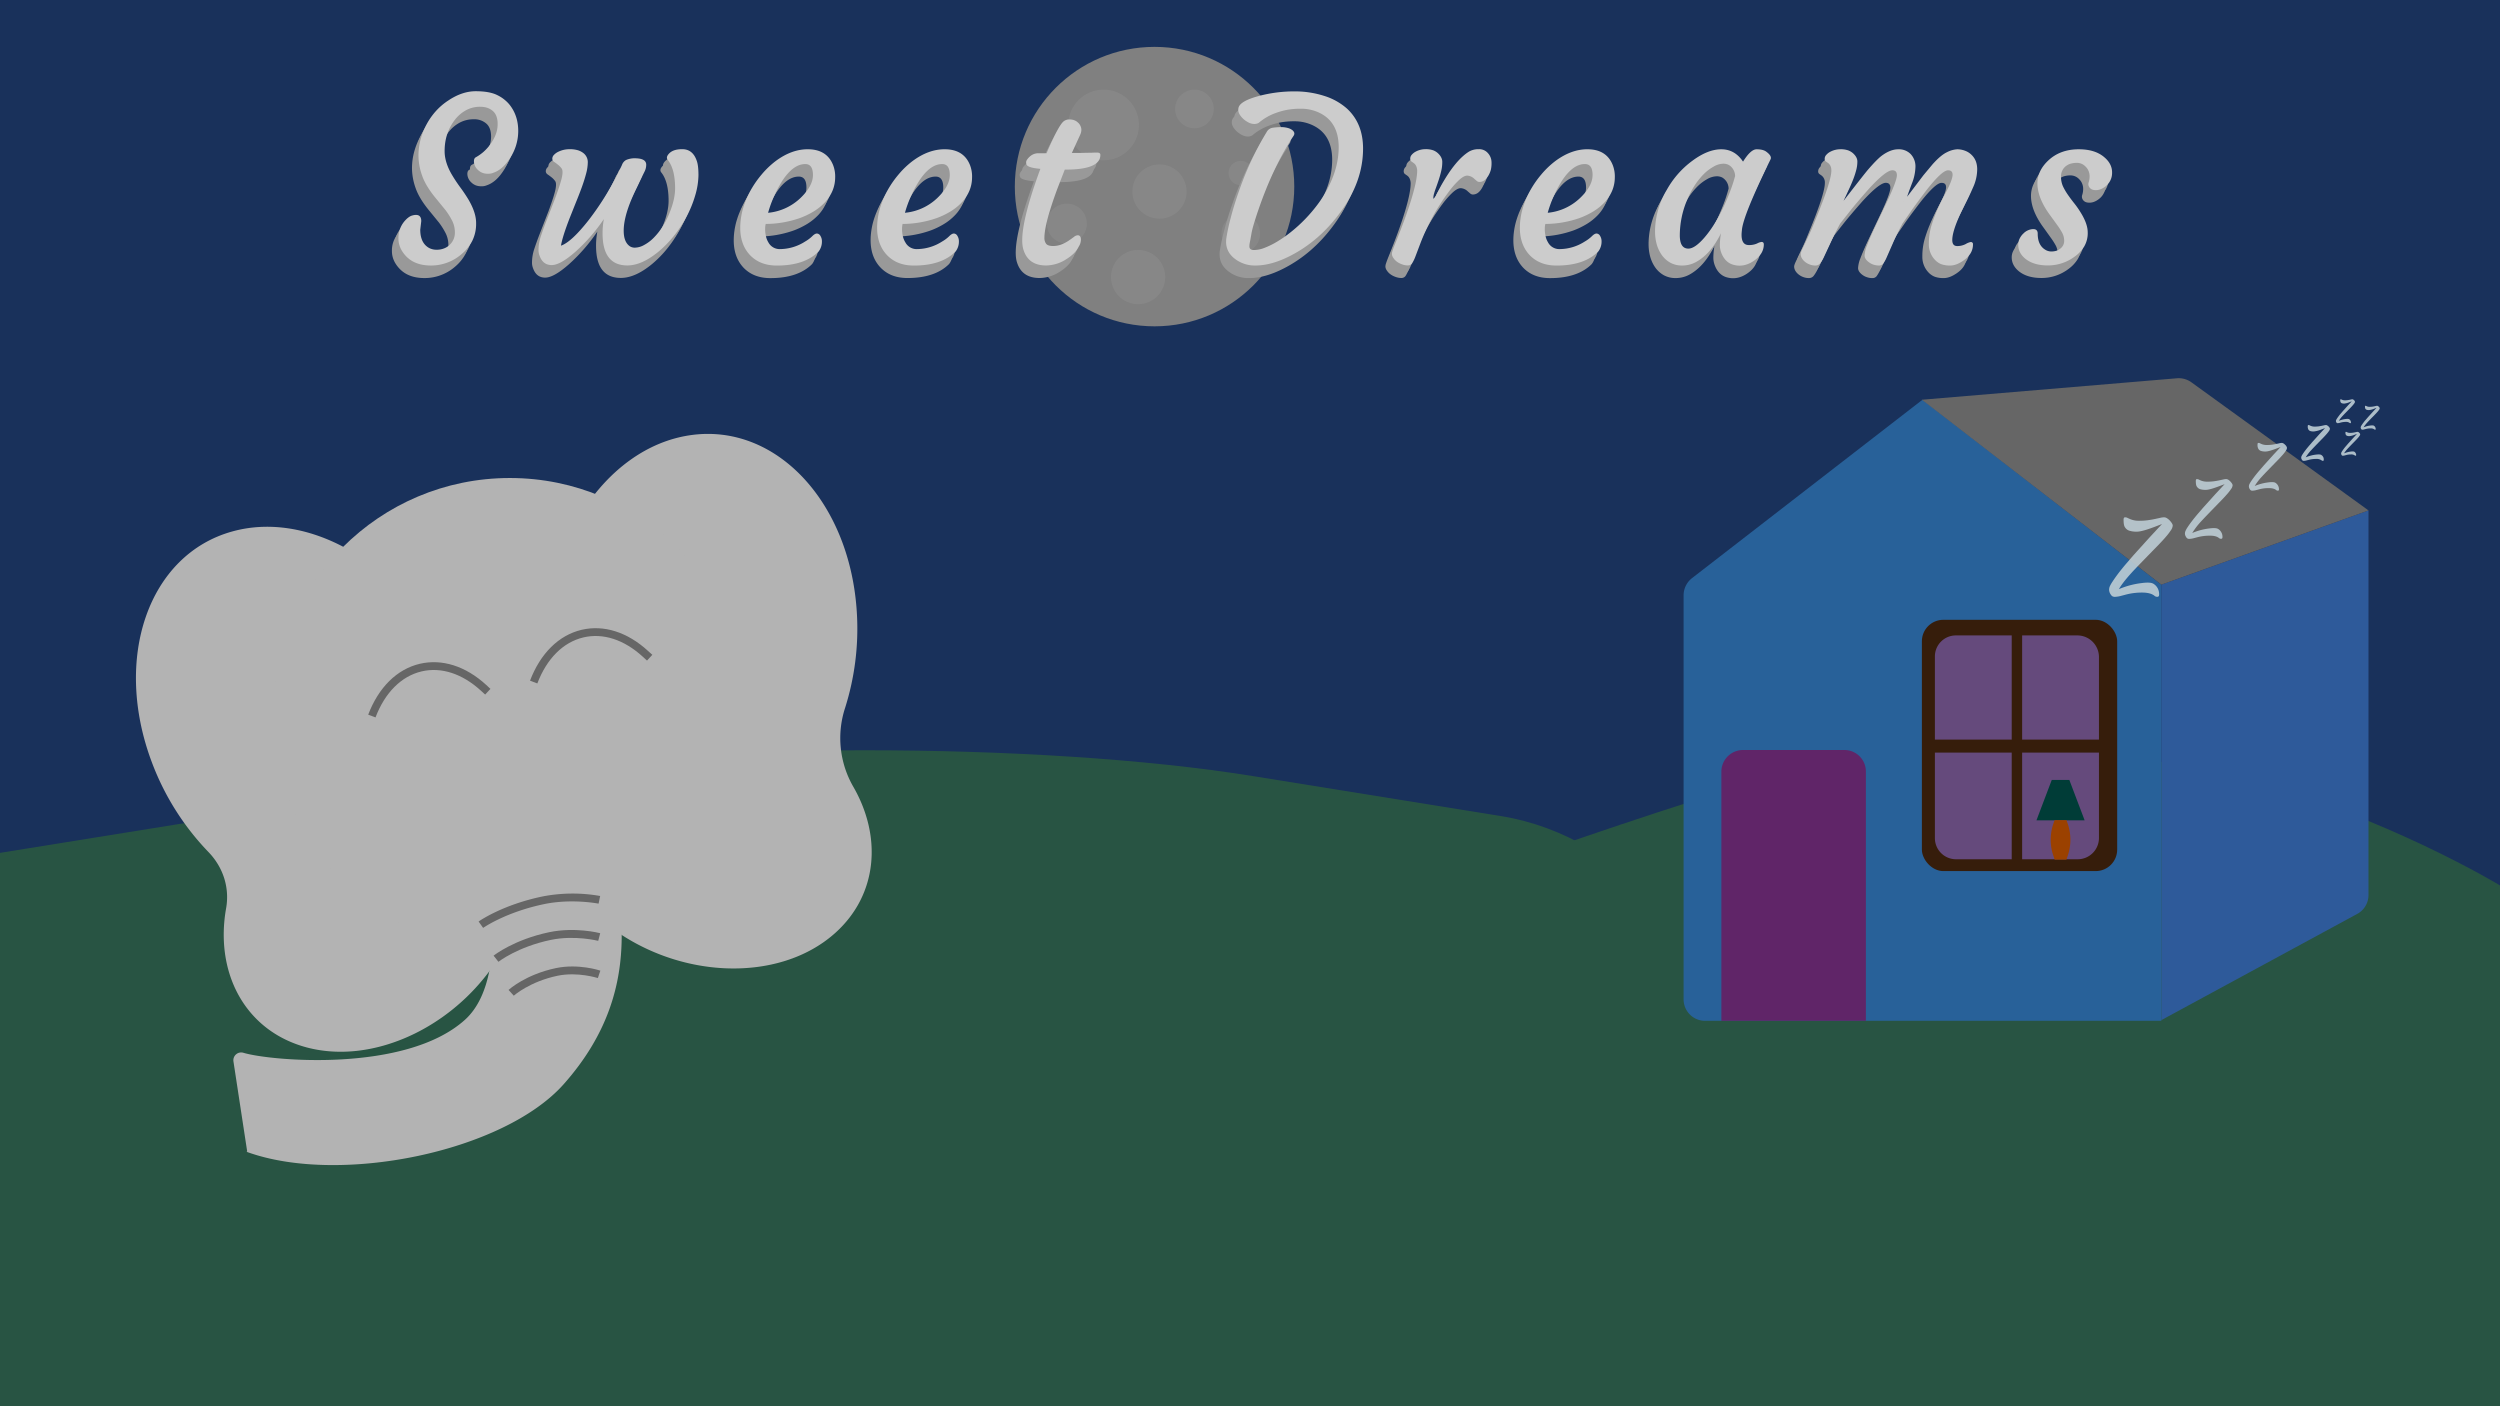 <svg id="Title" xmlns="http://www.w3.org/2000/svg" width="1920" height="1080" viewBox="0 0 1920 1080"><defs><style>.cls-1{fill:#19315b;}.cls-2{fill:#285443;}.cls-3{fill:gray;}.cls-4{fill:#878787;}.cls-5{fill:#999;}.cls-6{fill:#ccc;}.cls-7{fill:#b3b3b3;}.cls-8{fill:#666;}.cls-9{fill:#2e5a9a;}.cls-10{fill:#286199;}.cls-11{fill:#602568;}.cls-12{fill:#361d0b;}.cls-13{fill:#654a7c;}.cls-14{opacity:0.9;}.cls-15{fill:#bdccd4;}.cls-16{fill:#003c37;}.cls-17{fill:#9b4100;}</style></defs><title>background_title</title><g id="Background"><rect class="cls-1" width="1920" height="1080"/><path class="cls-2" d="M1152.83,626.77,962,596c-163.87-26.4-432-26.4-595.9,0L0,655v425H1328V832.43C1328,734.85,1249.17,642.3,1152.83,626.77Z"/><path class="cls-2" d="M1112,680s239-89,342-106c39.7-6.55,193,3.14,267,23,111.67,30,199,83,199,83v400H1112Z"/></g><g id="Title-2" data-name="Title"><circle class="cls-3" cx="886.69" cy="143.31" r="107.31"/><circle class="cls-4" cx="890.49" cy="147.11" r="20.83"/><circle class="cls-4" cx="917.33" cy="83.67" r="14.84"/><circle class="cls-4" cx="847.57" cy="95.98" r="27.15"/><circle class="cls-4" cx="819.35" cy="171.74" r="15.35"/><circle class="cls-4" cx="952.9" cy="132.92" r="9.37"/><circle class="cls-4" cx="874.07" cy="212.78" r="20.83"/><circle class="cls-4" cx="952.9" cy="179.43" r="14.84"/><path class="cls-5" d="M318.53,179.45l-.77,6.58q0,10.35,6.92,14.1a11.87,11.87,0,0,0,5.72,1.28,14.8,14.8,0,0,0,6-1.15,13.08,13.08,0,0,0,7.95-11.92,20.1,20.1,0,0,0-2.05-9.14,54.24,54.24,0,0,0-5.13-8.21l-6.83-8.37q-8.29-9.92-11.11-18.07a46.24,46.24,0,0,1-2.82-15,48.56,48.56,0,0,1,1.67-12.94A54.34,54.34,0,0,1,322.71,105a52.25,52.25,0,0,1,7.18-10.12,47.48,47.48,0,0,1,9.31-8q10.68-7.17,21.2-7.18t16.4,2.91A27.84,27.84,0,0,1,386.29,90Q393,98.36,393,110.24A37.8,37.8,0,0,1,386.71,131q-5.71,8.9-12.81,11.28a9.51,9.51,0,0,1-4.23.77,11.19,11.19,0,0,1-4.53-.81,10.42,10.42,0,0,1-3.21-2.18,9.07,9.07,0,0,1-3-6.49c0-1.6.49-2.65,1.46-3.16a33.57,33.57,0,0,0,11.27-10.17q5.22-7.26,5.47-14.49t-3.46-10.68a13.94,13.94,0,0,0-9.87-3.46,22.37,22.37,0,0,0-11.11,2.78,27.65,27.65,0,0,0-8.54,7.48q-7.7,10.08-7.69,23.84,0,9.14,6.32,19.31,2.65,4.35,5.77,8.59c2.08,2.81,4,5.71,5.85,8.67q6.24,10.33,6.24,18.54a29.54,29.54,0,0,1-2.95,13.84,32.9,32.9,0,0,1-7.82,9.83A35.61,35.61,0,0,1,326,213.55q-12.65,0-19.48-7.52Q301,200,301,192.87a19.75,19.75,0,0,1,4.36-13q3.33-4,6.4-4.78Q318.52,173.3,318.53,179.45Z"/><path class="cls-5" d="M437,202.91q-11.67,10.29-18.29,10.3t-9.19-6.84a12.35,12.35,0,0,1-.94-4.44,33.53,33.53,0,0,1,1.76-10.77q1.74-5.21,3.46-9.74l7.52-19.4q4.35-11.88,5.29-16.58c.63-3.13.54-5.25-.25-6.36a14.5,14.5,0,0,0-2.78-2.91c-1.05-.82-2.05-1.56-3-2.22a2.92,2.92,0,0,1-1.41-2.48,4.22,4.22,0,0,1,1.24-2.86,10.88,10.88,0,0,1,3.29-2.39,19.45,19.45,0,0,1,8.5-2,21.28,21.28,0,0,1,6.92.9,13.29,13.29,0,0,1,4.15,2.27,8.79,8.79,0,0,1,3.16,6.79,34.7,34.7,0,0,1-1.33,8.93q-1.32,5-3.33,10.51t-4.49,11.53l-4.7,11.8q-5.55,14.27-6.75,21.36,8-2.73,21.28-19.66a220.78,220.78,0,0,0,25.55-42.29,6.92,6.92,0,0,1,3.16-3.85,16.79,16.79,0,0,1,7.78-1.28q7.42.26,7.69,4.61a11.76,11.76,0,0,1-1.41,5.86c-1.06,2.13-1.92,3.92-2.61,5.34L484,153.9q-10,20.26-10,32.9,0,8.8,4.79,12a7,7,0,0,0,4.18,1,14.91,14.91,0,0,0,6.67-2,30.58,30.58,0,0,0,7.35-5.51,50.88,50.88,0,0,0,6.53-8.16,62.09,62.09,0,0,0,5.26-10q4.69-11.19,4.7-19.82,0-14.79-5.55-21.79-1.89-2.22,1.11-5.21,3.15-3.17,9.91-3.17,8.28,0,11.28,9.32c.79,2.33,1.19,5.84,1.19,10.51a56.74,56.74,0,0,1-2.47,15.59,84.65,84.65,0,0,1-6.71,16.49,94.27,94.27,0,0,1-9.74,14.74,83.9,83.9,0,0,1-11.58,11.88q-13,10.77-24.1,10.77-19.05,0-19.05-24.61a59,59,0,0,1,1-11A135,135,0,0,1,437,202.91Z"/><path class="cls-5" d="M563.54,182.79A55.6,55.6,0,0,1,566,168.56a68.47,68.47,0,0,1,5.72-13.16,77,77,0,0,1,8.42-12.05,66.2,66.2,0,0,1,10.47-9.95q12.21-9.15,24.69-9.15,14.61,0,19.48,12.05a24.28,24.28,0,0,1,1.63,9.7,26.83,26.83,0,0,1-2.14,10.34,30.11,30.11,0,0,1-5.68,8.63,41.48,41.48,0,0,1-8.63,7,60,60,0,0,1-10.9,5.22,80.54,80.54,0,0,1-26,4.44,15.56,15.56,0,0,0-.43,3.59,22.74,22.74,0,0,0,.51,5.34,15.52,15.52,0,0,0,2,5.25,9.78,9.78,0,0,0,8.89,5.13,36.23,36.23,0,0,0,19.31-5.81,27.2,27.2,0,0,0,5.43-4.06c1.39-1.39,2.6-2.09,3.63-2.09a3.25,3.25,0,0,1,2.69,1.84,7.59,7.59,0,0,1,1.15,4.14,12.5,12.5,0,0,1-2.56,7.86q-10.77,10.77-32,10.77-12.57,0-20.17-7.52Q563,197.48,563.54,182.79Zm49.9-47.17q-9,0-17.26,12.3A92.93,92.93,0,0,0,584.9,173a41.49,41.49,0,0,0,24.78-11.27q9.66-9.24,9.66-17.69T613.44,135.62Z"/><path class="cls-5" d="M668.66,182.79a55.59,55.59,0,0,1,2.47-14.23,69.14,69.14,0,0,1,5.73-13.16,77,77,0,0,1,8.42-12.05,65.72,65.72,0,0,1,10.46-9.95q12.22-9.15,24.7-9.15,14.61,0,19.48,12.05a24.11,24.11,0,0,1,1.62,9.7,26.82,26.82,0,0,1-2.13,10.34,29.94,29.94,0,0,1-5.69,8.63,41.22,41.22,0,0,1-8.63,7,59.53,59.53,0,0,1-10.89,5.22,80.56,80.56,0,0,1-26,4.44,16.26,16.26,0,0,0-.42,3.59,22.74,22.74,0,0,0,.51,5.34,15.52,15.52,0,0,0,2.05,5.25,9.78,9.78,0,0,0,8.89,5.13,36.25,36.25,0,0,0,19.31-5.81A26.82,26.82,0,0,0,724,191c1.4-1.39,2.61-2.09,3.64-2.09a3.25,3.25,0,0,1,2.69,1.84,7.59,7.59,0,0,1,1.15,4.14,12.5,12.5,0,0,1-2.56,7.86q-10.77,10.77-32,10.77-12.55,0-20.16-7.52Q668.14,197.48,668.66,182.79Zm49.9-47.17q-9,0-17.26,12.3A92.93,92.93,0,0,0,690,173a41.49,41.49,0,0,0,24.78-11.27q9.65-9.24,9.65-17.69T718.56,135.62Z"/><path class="cls-5" d="M822.65,190.31c1.65,0,2.48,1.11,2.48,3.33a10,10,0,0,1-1.71,5.47q-2.31,4.95-9.23,9.4a29.06,29.06,0,0,1-15.81,5q-13.75,0-17.43-12.31-4.35-14.61,13.07-62-9.82-.85-10.68-3.42a5.21,5.21,0,0,1-.25-1.66,3.93,3.93,0,0,1,.81-2.1,12.27,12.27,0,0,1,2.09-2.3,9.52,9.52,0,0,1,6.07-2.48h6.75Q808,105.72,812,102.72a7,7,0,0,1,4.19-1.37,10.64,10.64,0,0,1,3.84.6,8.55,8.55,0,0,1,2.74,1.71,7.72,7.72,0,0,1,2.73,5.73,9.49,9.49,0,0,1-1,3.93l-6.32,13.75h2c3.53,0,6.38,0,8.55-.08l4.87-.09c1.08-.05,2.43-.08,4.06-.08s2.43.6,2.43,1.79q0,11.28-26.66,11.28h-.68l-5.81,15q-9.82,26.65-9.83,37.34a7.15,7.15,0,0,0,1.37,4.66q1.37,1.66,5.12,1.66a17.51,17.51,0,0,0,6.84-1.28,29.44,29.44,0,0,0,5.38-2.86c1.54-1,2.87-2,4-2.86A5,5,0,0,1,822.65,190.31Z"/><path class="cls-5" d="M936.84,192.53a145.52,145.52,0,0,1,3.29-15.34q2.52-9.78,6.45-20.89a234.22,234.22,0,0,1,21.28-45.38,6.29,6.29,0,0,1,4.36-3.16,49.85,49.85,0,0,1,6.62-.51,18.75,18.75,0,0,1,5.13.64,9.9,9.9,0,0,1,3.54,1.67q2.57,2.13.86,4.52-15.47,23.34-27,56.91-4.36,12.82-5.22,17.82t-1.24,6.84a16.29,16.29,0,0,0-.38,3.2q0,2.82,3.59,2.82a22.94,22.94,0,0,0,8-1.67,60.74,60.74,0,0,0,9.57-4.7,95,95,0,0,0,10.64-7.39,112.9,112.9,0,0,0,10.81-9.78,115.82,115.82,0,0,0,10-11.75,89.51,89.51,0,0,0,8.2-13.33q7.77-15.37,7.77-30.33,0-20.52-16.66-27.26a32.41,32.41,0,0,0-12.09-2.31,59.46,59.46,0,0,0-10.64.81,53.13,53.13,0,0,0-8.37,2.27A41.67,41.67,0,0,0,961.71,104a6.81,6.81,0,0,1-3.51.86,9.77,9.77,0,0,1-4.4-1.2,18,18,0,0,1-4.23-3q-4.27-4.19-3.41-8,.93-5.48,16.4-9.49a104.94,104.94,0,0,1,26.15-3.33,73.47,73.47,0,0,1,23.71,3.59,47.33,47.33,0,0,1,17.13,9.65q12.32,11.46,12.31,30.68,0,25.47-17.6,49.13-16.15,22-38.46,33.33-14.43,7.35-26.57,7.35A25,25,0,0,1,942.91,208Q935.56,202.1,936.84,192.53Z"/><path class="cls-5" d="M1067.85,210.64a11.14,11.14,0,0,1-2.73-2.86,6.13,6.13,0,0,1-1.12-2.73,7.42,7.42,0,0,1,.48-2.82c.36-1.11.86-2.47,1.49-4.06q17.43-42.9,17.43-57.6-.26-4.09-2.82-5.81l-1.71-1.19a2.63,2.63,0,0,1-.81-2.1,4.28,4.28,0,0,1,1.07-2.86,10.13,10.13,0,0,1,2.91-2.39,15.79,15.79,0,0,1,7.56-2,17.09,17.09,0,0,1,6.06.86,11.27,11.27,0,0,1,3.72,2.31q3.24,3.08,3.29,6.49a28.91,28.91,0,0,1-.77,6.92q-.81,3.51-1.92,6.88t-2.22,6.41a45.7,45.7,0,0,0-1.46,4.48,12.34,12.34,0,0,0-.51,3.76,7.26,7.26,0,0,0,2.48-3.5l3.33-6.32q11.12-20,21.71-26.49a14.37,14.37,0,0,1,7.39-1.8,8.8,8.8,0,0,1,7,3,10.56,10.56,0,0,1,2.78,6.7,22,22,0,0,1-.51,6.11,17.46,17.46,0,0,1-1.93,4.58q-2.82,4.78-6.83,4.78a3.17,3.17,0,0,1-2.05-.77l-1.88-1.62a8.42,8.42,0,0,0-5.43-2.48c-1.74,0-3.84,1.14-6.32,3.42a63.84,63.84,0,0,0-7.74,8.8,163.87,163.87,0,0,0-22,40l-3.76,9.91a27.64,27.64,0,0,1-2.56,5.26,3.77,3.77,0,0,1-3.29,1.58,12.4,12.4,0,0,1-4.36-.81A15.26,15.26,0,0,1,1067.85,210.64Z"/><path class="cls-5" d="M1162.29,182.79a55.17,55.17,0,0,1,2.48-14.23,68.47,68.47,0,0,1,5.72-13.16,77,77,0,0,1,8.42-12.05,66.2,66.2,0,0,1,10.47-9.95q12.21-9.15,24.69-9.15,14.61,0,19.48,12.05a24.28,24.28,0,0,1,1.63,9.7,26.83,26.83,0,0,1-2.14,10.34,30.11,30.11,0,0,1-5.68,8.63,41.74,41.74,0,0,1-8.63,7,60,60,0,0,1-10.9,5.22,80.54,80.54,0,0,1-26,4.44,15.56,15.56,0,0,0-.43,3.59,22.74,22.74,0,0,0,.51,5.34,15.52,15.52,0,0,0,2,5.25,9.78,9.78,0,0,0,8.89,5.13,36.23,36.23,0,0,0,19.31-5.81,27.2,27.2,0,0,0,5.43-4.06c1.39-1.39,2.6-2.09,3.63-2.09a3.25,3.25,0,0,1,2.69,1.84,7.59,7.59,0,0,1,1.15,4.14,12.5,12.5,0,0,1-2.56,7.86q-10.77,10.77-32,10.77-12.57,0-20.17-7.52Q1161.77,197.48,1162.29,182.79Zm49.9-47.17q-9,0-17.26,12.3A92.93,92.93,0,0,0,1183.65,173a41.49,41.49,0,0,0,24.78-11.27q9.66-9.24,9.66-17.69T1212.19,135.62Z"/><path class="cls-5" d="M1332.52,190q0,7.88,5.55,7.87a14.84,14.84,0,0,0,6.37-1.2,10.42,10.42,0,0,1,3.37-1.2c1.2,0,1.8.63,1.8,1.88q0,7.35-7.69,12.65-8.13,5.55-16.58,2.73-5.55-2-8.2-8.46a17,17,0,0,1-1.29-6.06,55.39,55.39,0,0,1,.86-9.4Q1308.76,205,1297,211.16a21.8,21.8,0,0,1-10,2.39,18.5,18.5,0,0,1-9.18-2.18,20,20,0,0,1-6.62-6q-5.57-8-5.05-20.16a63.22,63.22,0,0,1,9-29.82,69.67,69.67,0,0,1,19.65-22.31q11.88-8.79,22.21-8.8t16.67,9.49q5.89-9.48,10.42-9.49,4.88,0,7.35,1.8,4.69,3.42,3.33,6-21.45,43.92-22,54.69A27.94,27.94,0,0,0,1332.52,190Zm-47.43.35q0,10.24,6.58,10.25,5,0,12.39-8.55,10.77-12.56,19.06-33.83a124.68,124.68,0,0,0,4.44-13.33,10,10,0,0,0-4.87-8.55,9,9,0,0,0-4.57-.94,15.26,15.26,0,0,0-7.09,2.22,34.48,34.48,0,0,0-7.86,6.07,52.57,52.57,0,0,0-7.1,9.1,72.49,72.49,0,0,0-5.76,11.41A70.5,70.5,0,0,0,1285.09,190.31Z"/><path class="cls-5" d="M1448.32,140.4q-5,0-18.12,14.36-9.83,11.19-14.27,16.83l-7.69,9.74q-5,9.4-7.77,15.64l-4.62,9.91a23.79,23.79,0,0,1-3.12,5.17,4.54,4.54,0,0,1-3.59,1.5,11.91,11.91,0,0,1-4.35-.81,12.82,12.82,0,0,1-3.64-2.1q-3.24-2.73-3.24-6c0-.85.62-2.53,1.88-5l3.24-6.92q1.54-3.07,3.59-7.86l4.79-11.71q10.08-25.2,10.08-32.56a6.73,6.73,0,0,0-2.56-5.81l-1.71-1.19a2.39,2.39,0,0,1-.86-2.1,4.4,4.4,0,0,1,1.16-2.86,10.46,10.46,0,0,1,3-2.39,16.84,16.84,0,0,1,7.73-2,17.48,17.48,0,0,1,6.11.86,12.34,12.34,0,0,1,3.85,2.31c2.16,2,3.25,4.07,3.25,6.23a25.89,25.89,0,0,1-.86,6.54,65.64,65.64,0,0,1-2.13,6.66c-.86,2.26-1.77,4.43-2.74,6.54q-3.42,7.35-4.23,9c-.54,1.11-.7,1.52-.47,1.24q15.64-20.27,18.8-23.93,6.59-7.6,10.25-10.43,6.75-5,12.78-5a12.69,12.69,0,0,1,9.61,3.76,13.78,13.78,0,0,1,3.59,9.92,36.81,36.81,0,0,1-2.73,12.64q-2.74,7.26-3.68,10.17l12.56-16.58,7-8.37q6.32-7.09,11.11-9.31a19.6,19.6,0,0,1,7.82-2.23,16.87,16.87,0,0,1,6,1.11,14.07,14.07,0,0,1,5,3.17q4.35,4.18,4.35,11.1a33.89,33.89,0,0,1-3.07,13.68q-3.07,7-5.39,11.49c-1.53,3-3,6-4.44,9q-6.24,13.59-6.24,20.17c0,3.08,1.26,4.61,3.76,4.61a14,14,0,0,0,6.54-1.53,11.84,11.84,0,0,1,3.8-1.54,1.59,1.59,0,0,1,1.8,1.79q0,7.6-7.78,12.73-5.21,3.51-9.53,3.51a19.47,19.47,0,0,1-7-1,13.22,13.22,0,0,1-4.79-3.24,17.14,17.14,0,0,1-4.78-12.39,47.38,47.38,0,0,1,1.88-13.68,106.84,106.84,0,0,1,4.44-12.09q2.57-5.85,5.17-10.76c1.74-3.28,3.06-5.89,4-7.82q2.73-6,2.73-8.8,0-3.35-3.5-3.34-4.62,0-16.58,15.3-9.06,11.88-12.56,17.09l-5.9,8.54q-5,9.4-7.6,15.64l-4.36,9.91a24.76,24.76,0,0,1-2.82,5.17,4,4,0,0,1-3.33,1.5,12.68,12.68,0,0,1-4.15-.69,11.89,11.89,0,0,1-3.46-1.79q-3.33-2.48-3.33-5.26a23,23,0,0,1,1.84-7.6q1.83-4.83,4.57-10.81l12-25.29q6.4-14.1,6.41-17.9T1448.32,140.4Zm8.46,24.1s.08,0,.08-.09l.09-.17C1456.83,164.36,1456.78,164.44,1456.78,164.5Z"/><path class="cls-5" d="M1545,197.65a10.67,10.67,0,0,1,1.16-4.91,12.88,12.88,0,0,1,2.86-3.8,11,11,0,0,1,7.52-3.33c2.28,0,3.42,1.16,3.42,3.5q0,8.88,5.89,12.39a8.59,8.59,0,0,0,4.45,1.28,13.2,13.2,0,0,0,3.93-.51,9,9,0,0,0,3-1.62,7.39,7.39,0,0,0,3.07-5.9,13.11,13.11,0,0,0-1.53-6.28,52.89,52.89,0,0,0-3.85-6l-4.87-6.83q-10.26-13.68-10.25-25.21,0-9.57,8.12-17.35,9.22-8.79,23.66-8.8,12.64,0,19.74,6.24,5.82,5,5.81,11.54a13,13,0,0,1-5.12,10.76q-4.62,3.6-9.23,2.65a4.8,4.8,0,0,1-3.16-2.09,4.17,4.17,0,0,1-.43-3.8,14.72,14.72,0,0,0,.68-4.45,10.57,10.57,0,0,0-.85-4.27,9.94,9.94,0,0,0-2.31-3.33,9.09,9.09,0,0,0-6.28-2.82,17.33,17.33,0,0,0-5.43.72,11.66,11.66,0,0,0-3.75,2.1,9.86,9.86,0,0,0-3.34,7.56,17.83,17.83,0,0,0,1.54,7.73,45.65,45.65,0,0,0,3.8,6.5c1.51,2.16,3.15,4.36,4.92,6.58a69.86,69.86,0,0,1,4.87,7q5.37,8.64,5.38,15.17a20.38,20.38,0,0,1-2.73,10.94,26.84,26.84,0,0,1-7.1,7.56,34.07,34.07,0,0,1-20.85,6.92q-11,0-17.43-5.3Q1545,203.72,1545,197.65Z"/><path class="cls-5" d="M320.53,175.6l-.77,6.58q0,10.35,6.92,14.1a11.87,11.87,0,0,0,5.72,1.28,14.8,14.8,0,0,0,6-1.15,13.08,13.08,0,0,0,7.95-11.92,20.1,20.1,0,0,0-2.05-9.14,54.24,54.24,0,0,0-5.13-8.21l-6.83-8.37q-8.29-9.92-11.11-18.07a46.24,46.24,0,0,1-2.82-15,48.68,48.68,0,0,1,1.67-13,54.46,54.46,0,0,1,4.65-11.62A52,52,0,0,1,331.89,91a47.48,47.48,0,0,1,9.31-8q10.68-7.17,21.2-7.18t16.4,2.91a27.84,27.84,0,0,1,9.49,7.35Q395,94.51,395,106.39a37.8,37.8,0,0,1-6.24,20.76Q383,136,375.9,138.43a9.51,9.51,0,0,1-4.23.77,11.19,11.19,0,0,1-4.53-.81,10.42,10.42,0,0,1-3.21-2.18,9.07,9.07,0,0,1-3-6.49c0-1.6.49-2.65,1.46-3.16a33.57,33.57,0,0,0,11.27-10.17q5.22-7.26,5.47-14.49t-3.46-10.68a13.94,13.94,0,0,0-9.87-3.46,22.37,22.37,0,0,0-11.11,2.78A27.65,27.65,0,0,0,346.16,98q-7.7,10.08-7.69,23.84,0,9.14,6.32,19.31,2.65,4.35,5.77,8.58t5.85,8.68q6.24,10.33,6.24,18.54a29.54,29.54,0,0,1-2.95,13.84,32.9,32.9,0,0,1-7.82,9.83A35.61,35.61,0,0,1,328,209.7q-12.65,0-19.48-7.52Q303,196.11,303,189a19.75,19.75,0,0,1,4.36-13q3.33-4,6.4-4.78Q320.52,169.45,320.53,175.6Z"/><path class="cls-5" d="M439,199.06q-11.67,10.29-18.29,10.3t-9.19-6.84a12.35,12.35,0,0,1-.94-4.44,33.53,33.53,0,0,1,1.76-10.77q1.74-5.2,3.46-9.74l7.52-19.4q4.35-11.88,5.29-16.58c.63-3.13.54-5.25-.25-6.36a14.5,14.5,0,0,0-2.78-2.91c-1.05-.82-2.05-1.56-3-2.22a2.92,2.92,0,0,1-1.41-2.48,4.22,4.22,0,0,1,1.24-2.86,10.88,10.88,0,0,1,3.29-2.39,19.45,19.45,0,0,1,8.5-2,21.28,21.28,0,0,1,6.92.9,13.48,13.48,0,0,1,4.15,2.26,8.82,8.82,0,0,1,3.16,6.8,34.7,34.7,0,0,1-1.33,8.93q-1.32,5-3.33,10.51t-4.49,11.53l-4.7,11.8q-5.55,14.26-6.75,21.36,8-2.73,21.28-19.66a220.78,220.78,0,0,0,25.55-42.29,6.92,6.92,0,0,1,3.16-3.85,16.79,16.79,0,0,1,7.78-1.28q7.42.25,7.69,4.61a11.76,11.76,0,0,1-1.41,5.86c-1.06,2.13-1.92,3.91-2.61,5.34L486,150.05Q476,170.3,476,183q0,8.81,4.79,12.05a7,7,0,0,0,4.18,1,14.91,14.91,0,0,0,6.67-2,30.58,30.58,0,0,0,7.35-5.51,50.88,50.88,0,0,0,6.53-8.16,62.09,62.09,0,0,0,5.26-10q4.69-11.19,4.7-19.82,0-14.79-5.55-21.79-1.89-2.22,1.11-5.22,3.15-3.15,9.91-3.16,8.28,0,11.28,9.32c.79,2.33,1.19,5.84,1.19,10.51a56.74,56.74,0,0,1-2.47,15.59,84.9,84.9,0,0,1-6.71,16.49,94.27,94.27,0,0,1-9.74,14.74,83.9,83.9,0,0,1-11.58,11.88q-13,10.77-24.1,10.77-19.05,0-19.05-24.61a59.17,59.17,0,0,1,1-11A135.11,135.11,0,0,1,439,199.06Z"/><path class="cls-5" d="M565.54,178.94A55.6,55.6,0,0,1,568,164.71a68.47,68.47,0,0,1,5.72-13.16,77,77,0,0,1,8.42-12.05,66.2,66.2,0,0,1,10.47-9.95q12.21-9.15,24.69-9.15,14.61,0,19.48,12a24.28,24.28,0,0,1,1.63,9.7,26.83,26.83,0,0,1-2.14,10.34,30.11,30.11,0,0,1-5.68,8.63,41.48,41.48,0,0,1-8.63,7,60,60,0,0,1-10.9,5.22,80.54,80.54,0,0,1-26,4.44,15.56,15.56,0,0,0-.43,3.59,22.74,22.74,0,0,0,.51,5.34,15.52,15.52,0,0,0,2,5.25,9.78,9.78,0,0,0,8.89,5.13,36.32,36.32,0,0,0,19.31-5.81,27.2,27.2,0,0,0,5.43-4.06c1.39-1.39,2.6-2.09,3.63-2.09a3.25,3.25,0,0,1,2.69,1.83,7.65,7.65,0,0,1,1.15,4.15,12.5,12.5,0,0,1-2.56,7.86q-10.77,10.77-32,10.77-12.57,0-20.17-7.52Q565,193.63,565.54,178.94Zm49.9-47.17q-9,0-17.26,12.3a92.93,92.93,0,0,0-11.28,25.12,41.49,41.49,0,0,0,24.78-11.27q9.66-9.24,9.66-17.69T615.44,131.77Z"/><path class="cls-5" d="M670.66,178.94a55.59,55.59,0,0,1,2.47-14.23,69.14,69.14,0,0,1,5.73-13.16,77,77,0,0,1,8.42-12.05,65.72,65.72,0,0,1,10.46-9.95q12.22-9.15,24.7-9.15,14.61,0,19.48,12a24.11,24.11,0,0,1,1.62,9.7,26.82,26.82,0,0,1-2.13,10.34,29.94,29.94,0,0,1-5.69,8.63,41.22,41.22,0,0,1-8.63,7,59.53,59.53,0,0,1-10.89,5.22,80.56,80.56,0,0,1-26,4.44,16.26,16.26,0,0,0-.42,3.59,22.74,22.74,0,0,0,.51,5.34,15.52,15.52,0,0,0,2.05,5.25,9.78,9.78,0,0,0,8.89,5.13,36.34,36.34,0,0,0,19.31-5.81,26.82,26.82,0,0,0,5.42-4.06c1.4-1.39,2.61-2.09,3.64-2.09a3.25,3.25,0,0,1,2.69,1.83,7.65,7.65,0,0,1,1.15,4.15,12.5,12.5,0,0,1-2.56,7.86q-10.77,10.77-32,10.77-12.55,0-20.16-7.52Q670.14,193.63,670.66,178.94Zm49.9-47.17q-9,0-17.26,12.3A92.93,92.93,0,0,0,692,169.19a41.49,41.49,0,0,0,24.78-11.27q9.65-9.24,9.65-17.69T720.56,131.77Z"/><path class="cls-5" d="M824.65,186.46c1.65,0,2.48,1.11,2.48,3.33a10,10,0,0,1-1.71,5.47q-2.31,5-9.23,9.4a29.06,29.06,0,0,1-15.81,5q-13.75,0-17.43-12.31Q778.6,182.78,796,135.44q-9.82-.85-10.68-3.42a5.21,5.21,0,0,1-.25-1.66,3.93,3.93,0,0,1,.81-2.1A12.27,12.27,0,0,1,788,126a9.52,9.52,0,0,1,6.07-2.48h6.75Q810,101.86,814,98.87a7,7,0,0,1,4.19-1.37,10.64,10.64,0,0,1,3.84.6,8.55,8.55,0,0,1,2.74,1.71,7.72,7.72,0,0,1,2.73,5.72,9.57,9.57,0,0,1-1,3.94l-6.32,13.75h2q5.3,0,8.55-.08l4.87-.09c1.08,0,2.43-.08,4.06-.08s2.43.59,2.43,1.79q0,11.28-26.66,11.28h-.68l-5.81,15q-9.82,26.65-9.83,37.34a7.15,7.15,0,0,0,1.37,4.66q1.37,1.66,5.12,1.66a17.51,17.51,0,0,0,6.84-1.28,29.44,29.44,0,0,0,5.38-2.86c1.54-1,2.87-2,4-2.86A5,5,0,0,1,824.65,186.46Z"/><path class="cls-5" d="M938.84,188.68a145,145,0,0,1,3.29-15.34q2.52-9.78,6.45-20.89a234.22,234.22,0,0,1,21.28-45.38,6.29,6.29,0,0,1,4.36-3.16,49.85,49.85,0,0,1,6.62-.51A18.75,18.75,0,0,1,986,104a9.9,9.9,0,0,1,3.54,1.67q2.57,2.13.86,4.52-15.47,23.34-27,56.91Q959,180,958.15,185t-1.24,6.84a16.29,16.29,0,0,0-.38,3.2q0,2.82,3.59,2.82a23.17,23.17,0,0,0,8-1.67,60.74,60.74,0,0,0,9.57-4.7,95,95,0,0,0,10.64-7.39,112.9,112.9,0,0,0,10.81-9.78,115.82,115.82,0,0,0,10-11.75,90,90,0,0,0,8.2-13.33q7.77-15.37,7.77-30.34,0-20.51-16.66-27.25a32.41,32.41,0,0,0-12.09-2.31,59.46,59.46,0,0,0-10.64.81,53.13,53.13,0,0,0-8.37,2.27,41.67,41.67,0,0,0-13.67,7.77,6.81,6.81,0,0,1-3.51.86,9.77,9.77,0,0,1-4.4-1.2,18,18,0,0,1-4.23-3q-4.27-4.18-3.41-8,.93-5.48,16.4-9.49A104.94,104.94,0,0,1,990.71,76a73.47,73.47,0,0,1,23.71,3.59,47.33,47.33,0,0,1,17.13,9.65q12.32,11.46,12.31,30.68,0,25.47-17.6,49.13-16.15,22-38.46,33.33-14.43,7.35-26.57,7.35a25,25,0,0,1-16.32-5.56Q937.56,198.25,938.84,188.68Z"/><path class="cls-5" d="M1069.85,206.79a11.14,11.14,0,0,1-2.73-2.86,6.13,6.13,0,0,1-1.12-2.73,7.42,7.42,0,0,1,.48-2.82c.36-1.12.86-2.47,1.49-4.06q17.43-42.9,17.43-57.6-.26-4.09-2.82-5.81l-1.71-1.19a2.63,2.63,0,0,1-.81-2.1,4.28,4.28,0,0,1,1.07-2.86,10.13,10.13,0,0,1,2.91-2.39,15.79,15.79,0,0,1,7.56-2,17.09,17.09,0,0,1,6.06.86,11.42,11.42,0,0,1,3.72,2.3c2.16,2.06,3.26,4.22,3.29,6.5a28.91,28.91,0,0,1-.77,6.92q-.81,3.51-1.92,6.88t-2.22,6.41a45.7,45.7,0,0,0-1.46,4.48,12.34,12.34,0,0,0-.51,3.76,7.26,7.26,0,0,0,2.48-3.5l3.33-6.32q11.12-20,21.71-26.49a14.37,14.37,0,0,1,7.39-1.8,8.8,8.8,0,0,1,7,3,10.56,10.56,0,0,1,2.78,6.7,22,22,0,0,1-.51,6.11,17.46,17.46,0,0,1-1.93,4.58q-2.82,4.78-6.83,4.78a3.17,3.17,0,0,1-2.05-.77l-1.88-1.62a8.42,8.42,0,0,0-5.43-2.48c-1.74,0-3.84,1.14-6.32,3.42a63.84,63.84,0,0,0-7.74,8.8,163.87,163.87,0,0,0-22,40l-3.76,9.91a27.64,27.64,0,0,1-2.56,5.26,3.77,3.77,0,0,1-3.29,1.58,12.4,12.4,0,0,1-4.36-.81A15.58,15.58,0,0,1,1069.85,206.79Z"/><path class="cls-5" d="M1164.29,178.94a55.17,55.17,0,0,1,2.48-14.23,68.47,68.47,0,0,1,5.72-13.16,77,77,0,0,1,8.42-12.05,66.2,66.2,0,0,1,10.47-9.95q12.21-9.15,24.69-9.15,14.61,0,19.48,12a24.28,24.28,0,0,1,1.63,9.7,26.83,26.83,0,0,1-2.14,10.34,30.11,30.11,0,0,1-5.68,8.63,41.74,41.74,0,0,1-8.63,7,60,60,0,0,1-10.9,5.22,80.54,80.54,0,0,1-26,4.44,15.56,15.56,0,0,0-.43,3.59,22.74,22.74,0,0,0,.51,5.34,15.52,15.52,0,0,0,2,5.25,9.78,9.78,0,0,0,8.89,5.13,36.32,36.32,0,0,0,19.31-5.81,27.2,27.2,0,0,0,5.43-4.06c1.39-1.39,2.6-2.09,3.63-2.09a3.25,3.25,0,0,1,2.69,1.83,7.65,7.65,0,0,1,1.15,4.15,12.5,12.5,0,0,1-2.56,7.86q-10.77,10.77-32,10.77-12.57,0-20.17-7.52Q1163.77,193.63,1164.29,178.94Zm49.9-47.17q-9,0-17.26,12.3a92.93,92.93,0,0,0-11.28,25.12,41.49,41.49,0,0,0,24.78-11.27q9.66-9.24,9.66-17.69T1214.19,131.77Z"/><path class="cls-5" d="M1334.52,186.11q0,7.86,5.55,7.86a14.84,14.84,0,0,0,6.37-1.19,10.42,10.42,0,0,1,3.37-1.2c1.2,0,1.8.63,1.8,1.88q0,7.35-7.69,12.65-8.13,5.55-16.58,2.73-5.55-2-8.2-8.46a17,17,0,0,1-1.29-6.06,55.3,55.3,0,0,1,.86-9.4q-7.95,16.23-19.74,22.38a21.69,21.69,0,0,1-10,2.4,18.5,18.5,0,0,1-9.18-2.18,20,20,0,0,1-6.62-6q-5.57-8-5.05-20.16a63.22,63.22,0,0,1,9-29.82,69.67,69.67,0,0,1,19.65-22.31q11.88-8.79,22.21-8.8t16.67,9.49q5.89-9.49,10.42-9.49,4.88,0,7.35,1.8,4.69,3.42,3.33,6-21.45,43.92-22,54.69A27.83,27.83,0,0,0,1334.52,186.11Zm-47.43.35q0,10.24,6.58,10.25,5,0,12.39-8.55,10.77-12.56,19.06-33.83a124.68,124.68,0,0,0,4.44-13.33,10,10,0,0,0-4.87-8.55,9,9,0,0,0-4.57-.94,15.26,15.26,0,0,0-7.09,2.22,34.2,34.2,0,0,0-7.86,6.07,52.57,52.57,0,0,0-7.1,9.1,72.49,72.49,0,0,0-5.76,11.41A70.5,70.5,0,0,0,1287.09,186.46Z"/><path class="cls-5" d="M1450.32,136.55q-5,0-18.12,14.36-9.83,11.19-14.27,16.83l-7.69,9.74q-5,9.41-7.77,15.64l-4.62,9.91a23.79,23.79,0,0,1-3.12,5.17,4.54,4.54,0,0,1-3.59,1.5,11.91,11.91,0,0,1-4.35-.81,13.06,13.06,0,0,1-3.64-2.1q-3.24-2.73-3.24-6c0-.85.62-2.53,1.88-5l3.24-6.92q1.54-3.07,3.59-7.86l4.79-11.71q10.08-25.2,10.08-32.56a6.73,6.73,0,0,0-2.56-5.81l-1.71-1.19a2.39,2.39,0,0,1-.86-2.1,4.4,4.4,0,0,1,1.16-2.86,10.46,10.46,0,0,1,3-2.39,16.84,16.84,0,0,1,7.73-2,17.48,17.48,0,0,1,6.11.86,12.51,12.51,0,0,1,3.85,2.3c2.16,2,3.25,4.08,3.25,6.24a25.89,25.89,0,0,1-.86,6.54,65.64,65.64,0,0,1-2.13,6.66c-.86,2.26-1.77,4.43-2.74,6.54q-3.42,7.35-4.23,9c-.54,1.11-.7,1.52-.47,1.23q15.64-20.25,18.8-23.92,6.59-7.6,10.25-10.43,6.75-5,12.78-5a12.69,12.69,0,0,1,9.61,3.76,13.77,13.77,0,0,1,3.59,9.91,36.81,36.81,0,0,1-2.73,12.65q-2.74,7.26-3.68,10.17l12.56-16.58,7-8.37q6.32-7.09,11.11-9.32a19.72,19.72,0,0,1,7.82-2.22,16.87,16.87,0,0,1,6,1.11,13.93,13.93,0,0,1,5,3.17q4.35,4.19,4.35,11.1a33.89,33.89,0,0,1-3.07,13.68q-3.07,7-5.39,11.49c-1.53,3-3,6-4.44,9q-6.24,13.59-6.24,20.17c0,3.08,1.26,4.61,3.76,4.61a14,14,0,0,0,6.54-1.53,11.84,11.84,0,0,1,3.8-1.54,1.59,1.59,0,0,1,1.8,1.79q0,7.6-7.78,12.73-5.21,3.51-9.53,3.51a19.47,19.47,0,0,1-7-1,13.12,13.12,0,0,1-4.79-3.25,17.11,17.11,0,0,1-4.78-12.39,47.35,47.35,0,0,1,1.88-13.67,106.84,106.84,0,0,1,4.44-12.09q2.57-5.85,5.17-10.77c1.74-3.27,3.06-5.88,4-7.81q2.73-6,2.73-8.8,0-3.34-3.5-3.34-4.62,0-16.58,15.3-9.06,11.88-12.56,17.09l-5.9,8.54q-5,9.41-7.6,15.64l-4.36,9.91a24.76,24.76,0,0,1-2.82,5.17,4,4,0,0,1-3.33,1.5,12.68,12.68,0,0,1-4.15-.69,11.89,11.89,0,0,1-3.46-1.79Q1429,204.75,1429,202a23,23,0,0,1,1.84-7.6q1.83-4.83,4.57-10.81l12-25.29q6.4-14.1,6.41-17.9T1450.32,136.55Zm8.46,24.1s.08,0,.08-.09l.09-.17C1458.83,160.51,1458.78,160.59,1458.78,160.65Z"/><path class="cls-5" d="M1547,193.8a10.67,10.67,0,0,1,1.16-4.91,12.88,12.88,0,0,1,2.86-3.8,11,11,0,0,1,7.52-3.33c2.28,0,3.42,1.16,3.42,3.5q0,8.88,5.89,12.39a8.59,8.59,0,0,0,4.45,1.28,13.2,13.2,0,0,0,3.93-.51,8.84,8.84,0,0,0,3-1.63,7.36,7.36,0,0,0,3.07-5.89,13.11,13.11,0,0,0-1.53-6.28,52.89,52.89,0,0,0-3.85-6l-4.87-6.83q-10.26-13.68-10.25-25.21,0-9.57,8.12-17.35,9.22-8.79,23.66-8.8,12.64,0,19.74,6.24,5.82,5,5.81,11.54a13,13,0,0,1-5.12,10.76q-4.62,3.6-9.23,2.65a4.8,4.8,0,0,1-3.16-2.09,4.17,4.17,0,0,1-.43-3.8,14.72,14.72,0,0,0,.68-4.45A10.57,10.57,0,0,0,1601,137a9.94,9.94,0,0,0-2.31-3.33,9.09,9.09,0,0,0-6.28-2.82,17.33,17.33,0,0,0-5.43.72,11.66,11.66,0,0,0-3.75,2.1,9.86,9.86,0,0,0-3.34,7.56,17.83,17.83,0,0,0,1.54,7.73,45.65,45.65,0,0,0,3.8,6.5q2.26,3.24,4.92,6.58a68.73,68.73,0,0,1,4.87,7q5.37,8.64,5.38,15.17a20.41,20.41,0,0,1-2.73,10.94,26.84,26.84,0,0,1-7.1,7.56,34.13,34.13,0,0,1-20.85,6.92q-11,0-17.43-5.3Q1547,199.87,1547,193.8Z"/><path class="cls-6" d="M323.53,169.83l-.77,6.58q0,10.34,6.92,14.1a12,12,0,0,0,5.72,1.28,14.8,14.8,0,0,0,6-1.16,12.46,12.46,0,0,0,4.36-3,12.63,12.63,0,0,0,3.59-8.89,20.13,20.13,0,0,0-2.05-9.14,54.16,54.16,0,0,0-5.13-8.2L335.32,153q-8.29-9.9-11.11-18.07a46.23,46.23,0,0,1-2.82-15,48.63,48.63,0,0,1,1.67-13,54.26,54.26,0,0,1,4.65-11.62,52,52,0,0,1,7.18-10.13,47.77,47.77,0,0,1,9.31-7.94q10.68-7.19,21.2-7.18T381.8,73a27.84,27.84,0,0,1,9.49,7.35Q398,88.75,398,100.61a37.86,37.86,0,0,1-6.24,20.77q-5.71,8.88-12.81,11.28a9.66,9.66,0,0,1-4.23.77,11,11,0,0,1-4.53-.82,10.39,10.39,0,0,1-3.21-2.17,9.09,9.09,0,0,1-3-6.5c0-1.59.49-2.65,1.46-3.16a33.57,33.57,0,0,0,11.27-10.17q5.22-7.26,5.47-14.48t-3.46-10.68Q375,82,368.81,82a22.37,22.37,0,0,0-11.11,2.77,27.79,27.79,0,0,0-8.54,7.48q-7.7,10.08-7.69,23.84,0,9.15,6.32,19.31,2.65,4.37,5.77,8.59t5.85,8.67q6.24,10.35,6.24,18.54A29.58,29.58,0,0,1,362.7,185a32.86,32.86,0,0,1-7.82,9.82A35.61,35.61,0,0,1,331,203.92q-12.65,0-19.48-7.52Q306,190.34,306,183.24a19.78,19.78,0,0,1,4.36-13c2.22-2.67,4.35-4.27,6.4-4.78Q323.52,163.67,323.53,169.83Z"/><path class="cls-6" d="M442,193.28q-11.67,10.31-18.29,10.3t-9.19-6.84a12.31,12.31,0,0,1-.94-4.44,33.58,33.58,0,0,1,1.76-10.77q1.74-5.21,3.46-9.74l7.52-19.39q4.35-11.88,5.29-16.58c.63-3.13.54-5.26-.25-6.37a14.18,14.18,0,0,0-2.78-2.9c-1.05-.83-2.05-1.57-3-2.22a2.93,2.93,0,0,1-1.41-2.48,4.2,4.2,0,0,1,1.24-2.86,10.9,10.9,0,0,1,3.29-2.4,19.44,19.44,0,0,1,8.5-2,21.59,21.59,0,0,1,6.92.89,13.49,13.49,0,0,1,4.15,2.27,8.8,8.8,0,0,1,3.16,6.79,34.64,34.64,0,0,1-1.33,8.93q-1.32,5-3.33,10.51t-4.49,11.54l-4.7,11.79q-5.55,14.27-6.75,21.36,8-2.73,21.28-19.65a220.56,220.56,0,0,0,25.55-42.3,6.93,6.93,0,0,1,3.16-3.84,16.78,16.78,0,0,1,7.78-1.29c4.95.18,7.52,1.71,7.69,4.62a11.7,11.7,0,0,1-1.41,5.85c-1.06,2.14-1.92,3.92-2.61,5.34L489,144.28q-10,20.25-10,32.9,0,8.79,4.79,12a6.9,6.9,0,0,0,4.18,1,14.91,14.91,0,0,0,6.67-2,30.32,30.32,0,0,0,7.35-5.51,50,50,0,0,0,6.53-8.16,61.57,61.57,0,0,0,5.26-9.95q4.69-11.2,4.7-19.83,0-14.78-5.55-21.79-1.89-2.22,1.11-5.21,3.15-3.17,9.91-3.16,8.28,0,11.28,9.31,1.18,3.51,1.19,10.51a56.86,56.86,0,0,1-2.47,15.6,85.16,85.16,0,0,1-6.71,16.49,94.74,94.74,0,0,1-9.74,14.74,84.43,84.43,0,0,1-11.58,11.88q-13,10.76-24.1,10.76-19.05,0-19.05-24.61a59.06,59.06,0,0,1,1-11A134.71,134.71,0,0,1,442,193.28Z"/><path class="cls-6" d="M568.54,173.16A55.6,55.6,0,0,1,571,158.93a68.74,68.74,0,0,1,5.72-13.16,76.41,76.41,0,0,1,8.42-12,66.27,66.27,0,0,1,10.47-10q12.21-9.13,24.69-9.14,14.61,0,19.48,12.05a24.19,24.19,0,0,1,1.63,9.69,26.79,26.79,0,0,1-2.14,10.34,30,30,0,0,1-5.68,8.63,41.2,41.2,0,0,1-8.63,7,59.26,59.26,0,0,1-10.9,5.21,80.54,80.54,0,0,1-26,4.44,15.63,15.63,0,0,0-.43,3.59,22.65,22.65,0,0,0,.51,5.34,15.58,15.58,0,0,0,2,5.26,9.78,9.78,0,0,0,8.89,5.13,36.24,36.24,0,0,0,19.31-5.82,27.18,27.18,0,0,0,5.43-4.05q2.08-2.1,3.63-2.1a3.27,3.27,0,0,1,2.69,1.84,7.64,7.64,0,0,1,1.15,4.14,12.55,12.55,0,0,1-2.56,7.87q-10.77,10.76-32,10.76-12.57,0-20.17-7.52Q568,187.87,568.54,173.16ZM618.44,126q-9,0-17.26,12.31a92.79,92.79,0,0,0-11.28,25.12,41.56,41.56,0,0,0,24.78-11.28q9.66-9.22,9.66-17.69T618.44,126Z"/><path class="cls-6" d="M673.66,173.16a55.59,55.59,0,0,1,2.47-14.23,69.41,69.41,0,0,1,5.73-13.16,76.41,76.41,0,0,1,8.42-12,65.79,65.79,0,0,1,10.46-10q12.22-9.13,24.7-9.14,14.61,0,19.48,12.05a24,24,0,0,1,1.62,9.69,26.79,26.79,0,0,1-2.13,10.34,29.8,29.8,0,0,1-5.69,8.63,40.94,40.94,0,0,1-8.63,7,58.86,58.86,0,0,1-10.89,5.21,80.56,80.56,0,0,1-26,4.44,16.34,16.34,0,0,0-.42,3.59,22.65,22.65,0,0,0,.51,5.34,15.58,15.58,0,0,0,2.05,5.26,9.78,9.78,0,0,0,8.89,5.13,36.27,36.27,0,0,0,19.31-5.82,26.81,26.81,0,0,0,5.42-4.05c1.4-1.4,2.61-2.1,3.64-2.1a3.27,3.27,0,0,1,2.69,1.84,7.64,7.64,0,0,1,1.15,4.14,12.55,12.55,0,0,1-2.56,7.87q-10.77,10.76-32,10.76-12.55,0-20.16-7.52Q673.14,187.87,673.66,173.16ZM723.56,126q-9,0-17.26,12.31A92.79,92.79,0,0,0,695,163.42a41.56,41.56,0,0,0,24.78-11.28q9.65-9.22,9.65-17.69T723.56,126Z"/><path class="cls-6" d="M827.65,180.68c1.65,0,2.48,1.11,2.48,3.33a9.94,9.94,0,0,1-1.71,5.47q-2.31,5-9.23,9.4a29.06,29.06,0,0,1-15.81,5q-13.75,0-17.43-12.3Q781.6,177,799,129.67q-9.82-.85-10.68-3.42a5.27,5.27,0,0,1-.25-1.67,3.9,3.9,0,0,1,.81-2.09,12,12,0,0,1,2.09-2.31,9.52,9.52,0,0,1,6.07-2.48h6.75Q813,96.09,817,93.09a7,7,0,0,1,4.19-1.36,10.64,10.64,0,0,1,3.84.6,8.36,8.36,0,0,1,2.74,1.7,7.72,7.72,0,0,1,2.73,5.73,9.49,9.49,0,0,1-1,3.93l-6.32,13.76h2q5.3,0,8.55-.09l4.87-.08c1.08-.06,2.43-.09,4.06-.09s2.43.6,2.43,1.8q0,11.27-26.66,11.27h-.68l-5.81,15q-9.82,26.67-9.83,37.35a7.14,7.14,0,0,0,1.37,4.65q1.37,1.66,5.13,1.67a17.68,17.68,0,0,0,6.83-1.28,29.44,29.44,0,0,0,5.38-2.87q2.31-1.57,4-2.86A5.05,5.05,0,0,1,827.65,180.68Z"/><path class="cls-6" d="M941.84,182.9a146.05,146.05,0,0,1,3.29-15.34q2.52-9.78,6.45-20.89a234.12,234.12,0,0,1,21.28-45.37,6.27,6.27,0,0,1,4.36-3.16,48.38,48.38,0,0,1,6.62-.52,19.15,19.15,0,0,1,5.13.64,10.07,10.07,0,0,1,3.54,1.67q2.57,2.13.86,4.53-15.47,23.33-27,56.91-4.36,12.81-5.22,17.81T959.91,186a16.37,16.37,0,0,0-.38,3.2q0,2.82,3.59,2.82a23.13,23.13,0,0,0,8-1.66,61.62,61.62,0,0,0,9.57-4.7,96.37,96.37,0,0,0,10.64-7.39,115.73,115.73,0,0,0,20.81-21.54,89,89,0,0,0,8.2-13.33q7.77-15.37,7.77-30.33,0-20.5-16.66-27.26a32.41,32.41,0,0,0-12.09-2.31,58.45,58.45,0,0,0-10.64.82,53.11,53.11,0,0,0-8.37,2.26,41.87,41.87,0,0,0-13.67,7.78,6.81,6.81,0,0,1-3.51.85,9.77,9.77,0,0,1-4.4-1.2,17.7,17.7,0,0,1-4.23-3q-4.27-4.19-3.41-8,.93-5.46,16.4-9.48a104.49,104.49,0,0,1,26.15-3.34,73.47,73.47,0,0,1,23.71,3.59,47.35,47.35,0,0,1,17.13,9.66q12.32,11.44,12.31,30.67,0,25.47-17.6,49.14-16.15,22-38.46,33.32-14.43,7.35-26.57,7.35a25.09,25.09,0,0,1-16.32-5.55Q940.56,192.48,941.84,182.9Z"/><path class="cls-6" d="M1072.85,201a11.18,11.18,0,0,1-2.73-2.87,6.08,6.08,0,0,1-1.12-2.73,7.42,7.42,0,0,1,.48-2.82c.36-1.11.86-2.46,1.49-4.06q17.43-42.9,17.43-57.59c-.17-2.74-1.11-4.67-2.82-5.81l-1.71-1.2a2.61,2.61,0,0,1-.81-2.09,4.26,4.26,0,0,1,1.07-2.86,10.16,10.16,0,0,1,2.91-2.4,15.78,15.78,0,0,1,7.56-2,17.12,17.12,0,0,1,6.06.85,11.27,11.27,0,0,1,3.72,2.31c2.16,2,3.26,4.22,3.29,6.49a28.91,28.91,0,0,1-.77,6.92q-.81,3.51-1.92,6.88t-2.22,6.41a44.82,44.82,0,0,0-1.46,4.49,12.31,12.31,0,0,0-.51,3.76,7.33,7.33,0,0,0,2.48-3.51l3.33-6.32q11.12-20,21.71-26.49a14.47,14.47,0,0,1,7.39-1.79,8.8,8.8,0,0,1,7,3,10.56,10.56,0,0,1,2.78,6.71,22,22,0,0,1-.51,6.11,17.4,17.4,0,0,1-1.93,4.57q-2.82,4.78-6.83,4.78a3.16,3.16,0,0,1-2.05-.76l-1.88-1.63a8.42,8.42,0,0,0-5.43-2.48c-1.74,0-3.84,1.14-6.32,3.42a63.84,63.84,0,0,0-7.74,8.8,163.87,163.87,0,0,0-22,40l-3.76,9.92a27.18,27.18,0,0,1-2.56,5.25,3.77,3.77,0,0,1-3.29,1.58,12.4,12.4,0,0,1-4.36-.81A15.56,15.56,0,0,1,1072.85,201Z"/><path class="cls-6" d="M1167.29,173.16a55.17,55.17,0,0,1,2.48-14.23,68.74,68.74,0,0,1,5.72-13.16,76.41,76.41,0,0,1,8.42-12,66.27,66.27,0,0,1,10.47-10q12.21-9.13,24.69-9.14,14.61,0,19.48,12.05a24.19,24.19,0,0,1,1.63,9.69,26.79,26.79,0,0,1-2.14,10.34,30,30,0,0,1-5.68,8.63,41.46,41.46,0,0,1-8.63,7,59.26,59.26,0,0,1-10.9,5.21,80.54,80.54,0,0,1-26,4.44,15.63,15.63,0,0,0-.43,3.59,22.65,22.65,0,0,0,.51,5.34,15.58,15.58,0,0,0,2,5.26,9.78,9.78,0,0,0,8.89,5.13,36.24,36.24,0,0,0,19.31-5.82,27.18,27.18,0,0,0,5.43-4.05q2.09-2.1,3.63-2.1a3.27,3.27,0,0,1,2.69,1.84,7.64,7.64,0,0,1,1.15,4.14,12.55,12.55,0,0,1-2.56,7.87q-10.77,10.76-32,10.76-12.57,0-20.17-7.52Q1166.77,187.87,1167.29,173.16Zm49.9-47.17q-9,0-17.26,12.31a92.79,92.79,0,0,0-11.28,25.12,41.56,41.56,0,0,0,24.78-11.28q9.66-9.22,9.66-17.69T1217.19,126Z"/><path class="cls-6" d="M1337.52,180.34q0,7.86,5.55,7.86a14.84,14.84,0,0,0,6.37-1.2,10.57,10.57,0,0,1,3.37-1.19c1.2,0,1.8.62,1.8,1.88q0,7.35-7.69,12.64-8.13,5.56-16.58,2.74-5.55-2-8.2-8.46a17,17,0,0,1-1.29-6.07,55.48,55.48,0,0,1,.86-9.4q-7.95,16.25-19.74,22.39a21.8,21.8,0,0,1-10,2.39,18.39,18.39,0,0,1-9.18-2.18,20.08,20.08,0,0,1-6.62-6q-5.57-8-5.05-20.17a63.22,63.22,0,0,1,9-29.82,69.63,69.63,0,0,1,19.65-22.3q11.88-8.81,22.21-8.8t16.67,9.48q5.89-9.48,10.42-9.48,4.88,0,7.35,1.79,4.69,3.42,3.33,6-21.45,43.92-22,54.69A28.12,28.12,0,0,0,1337.52,180.34Zm-47.43.34q0,10.26,6.58,10.25,5,0,12.39-8.54,10.77-12.57,19.06-33.84a123.94,123.94,0,0,0,4.44-13.33,10,10,0,0,0-4.87-8.54,8.86,8.86,0,0,0-4.57-.94A15.26,15.26,0,0,0,1316,128a34.15,34.15,0,0,0-7.86,6.06,52.66,52.66,0,0,0-7.1,9.11,72.38,72.38,0,0,0-5.76,11.4A70.54,70.54,0,0,0,1290.09,180.68Z"/><path class="cls-6" d="M1453.32,130.78q-5,0-18.12,14.35-9.83,11.2-14.27,16.84l-7.69,9.74q-5,9.39-7.77,15.63l-4.62,9.92a24,24,0,0,1-3.12,5.17,4.57,4.57,0,0,1-3.59,1.49,11.91,11.91,0,0,1-4.35-.81,13,13,0,0,1-3.64-2.09q-3.24-2.75-3.24-6c0-.86.62-2.54,1.88-5l3.24-6.92q1.54-3.07,3.59-7.86l4.79-11.71q10.08-25.2,10.08-32.55,0-3.93-2.56-5.81l-1.71-1.2a2.37,2.37,0,0,1-.86-2.09,4.38,4.38,0,0,1,1.16-2.86,10.48,10.48,0,0,1,3-2.4,16.82,16.82,0,0,1,7.73-2,17.51,17.51,0,0,1,6.11.85,12.34,12.34,0,0,1,3.85,2.31c2.16,2,3.25,4.07,3.25,6.24a25.87,25.87,0,0,1-.86,6.53,65,65,0,0,1-2.13,6.67q-1.29,3.38-2.74,6.54-3.42,7.35-4.23,9c-.54,1.11-.7,1.53-.47,1.24q15.64-20.25,18.8-23.93,6.59-7.61,10.25-10.42,6.75-5,12.78-5a12.65,12.65,0,0,1,9.61,3.76,13.76,13.76,0,0,1,3.59,9.91,36.86,36.86,0,0,1-2.73,12.65q-2.74,7.26-3.68,10.16l12.56-16.57,7-8.38q6.32-7.08,11.11-9.31a19.72,19.72,0,0,1,7.82-2.22,16.87,16.87,0,0,1,6,1.11,13.91,13.91,0,0,1,5,3.16q4.35,4.18,4.35,11.11a33.88,33.88,0,0,1-3.07,13.67q-3.07,7-5.39,11.49c-1.53,3-3,6-4.44,9q-6.24,13.59-6.24,20.16c0,3.08,1.26,4.62,3.76,4.62a13.87,13.87,0,0,0,6.54-1.54,11.84,11.84,0,0,1,3.8-1.54,1.59,1.59,0,0,1,1.8,1.8q0,7.6-7.78,12.73-5.21,3.5-9.53,3.5a19.72,19.72,0,0,1-7-1,13.38,13.38,0,0,1-4.79-3.25,17.11,17.11,0,0,1-4.78-12.39,47.31,47.31,0,0,1,1.88-13.67,106.14,106.14,0,0,1,4.44-12.09q2.57-5.85,5.17-10.77c1.74-3.28,3.06-5.88,4-7.82q2.73-6,2.73-8.8,0-3.33-3.5-3.33-4.62,0-16.58,15.29Q1470.49,158,1467,163.16l-5.9,8.55q-5,9.39-7.6,15.63l-4.36,9.92a25,25,0,0,1-2.82,5.17,4,4,0,0,1-3.33,1.49,12.94,12.94,0,0,1-4.15-.68,11.91,11.91,0,0,1-3.46-1.8Q1432,199,1432,196.19a23,23,0,0,1,1.84-7.61q1.83-4.82,4.57-10.81l12-25.29q6.4-14.1,6.41-17.9T1453.32,130.78Zm8.46,24.09s.08,0,.08-.08l.09-.17C1461.83,154.73,1461.78,154.82,1461.78,154.87Z"/><path class="cls-6" d="M1550,188a10.64,10.64,0,0,1,1.16-4.91,13.05,13.05,0,0,1,2.86-3.81,11,11,0,0,1,7.52-3.33q3.42,0,3.42,3.5,0,8.9,5.89,12.39a8.51,8.51,0,0,0,4.45,1.29,13.18,13.18,0,0,0,3.93-.52,9,9,0,0,0,3-1.62,7.37,7.37,0,0,0,3.07-5.9,13.14,13.14,0,0,0-1.53-6.28,52.82,52.82,0,0,0-3.85-6L1575,166q-10.26-13.66-10.25-25.21,0-9.56,8.12-17.34,9.22-8.81,23.66-8.8,12.64,0,19.74,6.24,5.82,5,5.81,11.53a13,13,0,0,1-5.12,10.77q-4.62,3.59-9.23,2.65a4.84,4.84,0,0,1-3.16-2.1,4.16,4.16,0,0,1-.43-3.8,14.61,14.61,0,0,0,.68-4.44,10.65,10.65,0,0,0-.85-4.28,10,10,0,0,0-2.31-3.33,9.09,9.09,0,0,0-6.28-2.82,17.3,17.3,0,0,0-5.43.73,11.45,11.45,0,0,0-3.75,2.09,9.86,9.86,0,0,0-3.34,7.56,17.9,17.9,0,0,0,1.54,7.74,45.57,45.57,0,0,0,3.8,6.49q2.26,3.26,4.92,6.58a68.87,68.87,0,0,1,4.87,7q5.37,8.63,5.38,15.17a20.37,20.37,0,0,1-2.73,10.93,26.74,26.74,0,0,1-7.1,7.57,34.13,34.13,0,0,1-20.85,6.92q-11,0-17.43-5.3Q1550,194.1,1550,188Z"/></g><g id="Elephant"><g id="Ears"><path class="cls-7" d="M530,334.25c-66.14,9.71-116,87-111.42,172.69a192.48,192.48,0,0,0,6.17,39.43,76.55,76.55,0,0,1-1.88,46.3c-13.66,37.56,1.25,83.61,42,116.27,54.1,43.4,133.26,46.71,176.8,7.38,32.22-29.1,35.91-73.38,13.73-112a74.69,74.69,0,0,1-6.36-60.67,201.55,201.55,0,0,0,9.09-71.85C653.54,386.11,596.19,324.54,530,334.25Z"/><path class="cls-7" d="M377,598a49.68,49.68,0,0,1-15.78-31.19,190.74,190.74,0,0,0-11.13-45.45c-30.25-80.27-107-131-171.49-113.26s-92.19,97.16-61.94,177.44a200.55,200.55,0,0,0,43.32,68.7c11.45,11.82,16.47,27.49,13.67,43.33-8.44,47.62,12.75,90.72,56.48,105.23,55.68,18.48,126.82-16.39,158.89-77.89C414.14,676.64,407.77,626.34,377,598Z"/></g><g id="Trunk"><path class="cls-7" d="M189.83,884.29l-10.55-69.18a6,6,0,0,1,7.61-6.59c20.4,6.26,124.7,15.69,170.17-25.3,40.65-36.65,10.89-146.37,14.08-147l89.93-19.4.13.6c13.06,62.21,39.76,138.71-28.35,215.31-46.18,51.94-172.48,77.84-243.54,51.83"/></g><g id="Head"><circle class="cls-7" cx="391.57" cy="548.61" r="181.5"/></g><path class="cls-8" d="M372.61,533.43l-3.21-2.94c-14.34-13.15-30.58-18.42-45.63-14.85-15.54,3.68-28.11,16.24-35.38,35.35l-5.61-2.13c8-21,22.07-34.91,39.61-39.06,17.06-4,35.21,1.73,51.06,16.26l3.21,3Z"/><path class="cls-8" d="M496.9,507.32l-3.21-2.94c-14.35-13.15-30.58-18.42-45.63-14.85-15.55,3.68-28.11,16.24-35.39,35.36l-5.61-2.14c8-21,22.08-34.91,39.61-39.06,17.09-4,35.22,1.73,51.07,16.27L501,502.9Z"/><path class="cls-8" d="M459.71,694c-.2,0-20.56-4.11-42.07.41-29.39,6.17-46.43,18.1-46.6,18.22l-3.47-4.9c.73-.52,18.24-12.77,48.83-19.2a121,121,0,0,1,44.52-.41Z"/><path class="cls-8" d="M459.44,722.56c-.17,0-18-4.58-36.56-.68-25.43,5.34-39.94,16.67-40.09,16.78l-3.72-4.7c.63-.5,15.77-12.33,42.58-18,20-4.2,38.53.55,39.31.75Z"/><path class="cls-8" d="M394.57,764.7l-4-4.44c.54-.49,13.31-11.91,36.35-16.75,17.24-3.62,33.47,1.71,34.15,1.94l-1.91,5.69c-.15,0-15.4-5-31-1.76C406.78,753.87,394.69,764.59,394.57,764.7Z"/></g><g id="House"><path class="cls-9" d="M1810.37,701.87l-150.46,81.58V449L1819,392V687.38A16.47,16.47,0,0,1,1810.37,701.87Z"/><path class="cls-10" d="M1659.89,449,1476.45,307,1299.54,443.94a16.83,16.83,0,0,0-6.54,13.33V767.5a16.5,16.5,0,0,0,16.5,16.5h350.41V449Z"/><path class="cls-8" d="M1819,392l-159.09,57L1476,307l195.84-16.48a16.69,16.69,0,0,1,11.17,3.1Z"/></g><g id="Details"><path class="cls-11" d="M1338.67,576h77.83a16.5,16.5,0,0,1,16.5,16.5V784a0,0,0,0,1,0,0H1322a0,0,0,0,1,0,0V592.67A16.67,16.67,0,0,1,1338.67,576Z"/><rect class="cls-12" x="1476" y="476" width="150" height="193" rx="16.5"/><path class="cls-13" d="M1502.12,488H1545a0,0,0,0,1,0,0v80a0,0,0,0,1,0,0h-59a0,0,0,0,1,0,0V504.13A16.12,16.12,0,0,1,1502.12,488Z"/><path class="cls-13" d="M1553,488h42.38A16.63,16.63,0,0,1,1612,504.63V568a0,0,0,0,1,0,0h-59a0,0,0,0,1,0,0V488A0,0,0,0,1,1553,488Z"/><path class="cls-13" d="M1486,578h59a0,0,0,0,1,0,0v81.91a0,0,0,0,1,0,0h-42.79A16.21,16.21,0,0,1,1486,643.71V578A0,0,0,0,1,1486,578Z"/><path class="cls-13" d="M1553,578h59a0,0,0,0,1,0,0v65.58a16.33,16.33,0,0,1-16.33,16.33H1553a0,0,0,0,1,0,0V578A0,0,0,0,1,1553,578Z"/></g><g id="zzzzz"><g class="cls-14"><path class="cls-15" d="M1658.21,456.65c0,1.15-.49,1.72-1.45,1.72a3.8,3.8,0,0,1-1.83-.54q-3-2.74-9.81-2.74a48,48,0,0,0-12.73,1.64l-3,.78a21.2,21.2,0,0,1-4.94.86,3.8,3.8,0,0,1-2.35-.56,5.63,5.63,0,0,1-1.19-1.43,6.78,6.78,0,0,1-1.13-3.28,7.22,7.22,0,0,1,.45-2.56,24.3,24.3,0,0,1,2.21-3.9c1.17-1.81,2.58-3.81,4.23-6s3.5-4.47,5.53-6.9l6.29-7.3,12.66-14,9.29-10-5.23,2q-10.15,3.87-14,3.87a18.33,18.33,0,0,1-5.94-.75,6.18,6.18,0,0,1-3.26-2.57q-1.1-1.45-1.1-5.82,0-1.8,1-1.86a3.58,3.58,0,0,1,1.83.35c.55.28,1.2.58,2,.92a16.77,16.77,0,0,0,6.93,1.37,50.88,50.88,0,0,0,6.84-.41c2-.28,3.74-.58,5.33-.92l4.14-.9a13.11,13.11,0,0,1,3-.43,4.24,4.24,0,0,1,2.34.76,10.94,10.94,0,0,1,2.11,1.78c1.49,1.62,2.23,2.89,2.23,3.83a7.21,7.21,0,0,1-1.45,3.63,46.89,46.89,0,0,1-3.9,5.08q-2.46,2.85-5.67,6.17-17.38,17.77-20.54,21.29-7.15,7.89-9.77,12.62a64.11,64.11,0,0,1,17.46-4.65,35.57,35.57,0,0,1,4.36-.35,17.74,17.74,0,0,1,2.65.17,6.3,6.3,0,0,1,2,.69,9.27,9.27,0,0,1,3.44,3.75A9.62,9.62,0,0,1,1658.21,456.65Z"/></g><g class="cls-14"><path class="cls-15" d="M1706.86,412.52c0,.86-.37,1.29-1.09,1.29a2.89,2.89,0,0,1-1.38-.41q-2.25-2.06-7.35-2a36,36,0,0,0-9.55,1.23l-2.26.59a16,16,0,0,1-3.7.64,2.82,2.82,0,0,1-1.76-.42,4.09,4.09,0,0,1-.89-1.07,5,5,0,0,1-.85-2.46,5.24,5.24,0,0,1,.34-1.92A17.78,17.78,0,0,1,1680,405c.88-1.36,1.94-2.85,3.18-4.49s2.62-3.35,4.14-5.17l4.72-5.47,9.49-10.52,7-7.53-3.93,1.49q-7.62,2.91-10.5,2.9a14,14,0,0,1-4.46-.55,4.65,4.65,0,0,1-2.44-1.94c-.55-.72-.82-2.17-.82-4.36,0-.9.25-1.36.76-1.39a2.63,2.63,0,0,1,1.38.26l1.46.69a12.63,12.63,0,0,0,5.2,1,38.63,38.63,0,0,0,5.13-.3c1.47-.21,2.81-.44,4-.69l3.1-.68a10.23,10.23,0,0,1,2.23-.32,3.24,3.24,0,0,1,1.76.57,8.43,8.43,0,0,1,1.58,1.34c1.11,1.21,1.67,2.16,1.67,2.87a5.4,5.4,0,0,1-1.09,2.72,35.22,35.22,0,0,1-2.93,3.81q-1.85,2.14-4.24,4.63-13,13.34-15.41,16a56.34,56.34,0,0,0-7.33,9.46,48.48,48.48,0,0,1,13.1-3.49,28.54,28.54,0,0,1,3.27-.26,12.41,12.41,0,0,1,2,.13,5,5,0,0,1,1.51.51,7.09,7.09,0,0,1,2.57,2.82A7.19,7.19,0,0,1,1706.86,412.52Z"/></g><g class="cls-14"><path class="cls-15" d="M1750.25,375.84c0,.69-.29,1-.87,1a2.36,2.36,0,0,1-1.1-.32q-1.82-1.65-5.89-1.65a28.61,28.61,0,0,0-7.64,1l-1.8.47a13,13,0,0,1-3,.51,2.19,2.19,0,0,1-1.4-.34,3.18,3.18,0,0,1-.72-.85,4.1,4.1,0,0,1-.68-2,4.34,4.34,0,0,1,.27-1.54,14.89,14.89,0,0,1,1.33-2.34c.7-1.09,1.55-2.28,2.54-3.59s2.1-2.68,3.32-4.13l3.77-4.38,7.59-8.42,5.58-6-3.14,1.19q-6.09,2.32-8.4,2.32a11.29,11.29,0,0,1-3.56-.44,3.73,3.73,0,0,1-2-1.55,6.28,6.28,0,0,1-.66-3.49c0-.72.21-1.09.61-1.11a2,2,0,0,1,1.1.21l1.18.55a10.12,10.12,0,0,0,4.16.82,29.17,29.17,0,0,0,4.1-.25c1.18-.16,2.24-.35,3.2-.55l2.48-.54a8.09,8.09,0,0,1,1.78-.26,2.62,2.62,0,0,1,1.41.46,6.49,6.49,0,0,1,1.26,1.07,4,4,0,0,1,1.34,2.29,4.34,4.34,0,0,1-.87,2.18,28.27,28.27,0,0,1-2.34,3.05c-1,1.14-2.12,2.38-3.4,3.7q-10.42,10.67-12.33,12.78a45.16,45.16,0,0,0-5.86,7.57,38.89,38.89,0,0,1,10.48-2.79,22.19,22.19,0,0,1,2.61-.21,10.25,10.25,0,0,1,1.6.1,3.79,3.79,0,0,1,1.2.41,5.72,5.72,0,0,1,2.07,2.25A5.87,5.87,0,0,1,1750.25,375.84Z"/></g><g class="cls-14"><path class="cls-15" d="M1784.63,353.16c0,.52-.21.78-.65.78a1.75,1.75,0,0,1-.82-.25,6.46,6.46,0,0,0-4.41-1.23,21.62,21.62,0,0,0-5.73.74l-1.36.35a9.53,9.53,0,0,1-2.22.39,1.7,1.7,0,0,1-1.06-.26,2.42,2.42,0,0,1-.53-.64,3,3,0,0,1-.51-1.48,3.35,3.35,0,0,1,.2-1.15,12.27,12.27,0,0,1,1-1.76c.53-.81,1.17-1.71,1.91-2.69s1.57-2,2.49-3.1l2.83-3.29,5.69-6.31,4.19-4.51-2.36.89a22,22,0,0,1-6.3,1.74,8.45,8.45,0,0,1-2.67-.33,2.78,2.78,0,0,1-1.47-1.16,4.72,4.72,0,0,1-.49-2.62c0-.54.15-.82.45-.83a1.62,1.62,0,0,1,.83.15c.25.13.54.26.88.42a7.52,7.52,0,0,0,3.12.61,23.23,23.23,0,0,0,3.08-.18c.88-.13,1.68-.26,2.4-.42l1.86-.4a5.85,5.85,0,0,1,1.33-.19,1.9,1.9,0,0,1,1.06.34,4.86,4.86,0,0,1,1,.8,3,3,0,0,1,1,1.72,3.34,3.34,0,0,1-.65,1.64,21.25,21.25,0,0,1-1.76,2.28c-.74.86-1.59,1.78-2.55,2.78q-7.81,8-9.24,9.58a34,34,0,0,0-4.4,5.68,28.82,28.82,0,0,1,7.86-2.1,17.5,17.5,0,0,1,2-.15,6.86,6.86,0,0,1,1.2.08,2.81,2.81,0,0,1,.9.3,4.3,4.3,0,0,1,1.55,1.69A4.4,4.4,0,0,1,1784.63,353.16Z"/></g><g class="cls-14"><path class="cls-15" d="M1805.53,324.48c0,.35-.15.52-.44.52a1.16,1.16,0,0,1-.55-.17,4.34,4.34,0,0,0-2.94-.82,14.28,14.28,0,0,0-3.82.5l-.9.23a6.61,6.61,0,0,1-1.49.26,1.14,1.14,0,0,1-.7-.17,1.71,1.71,0,0,1-.36-.43,2.09,2.09,0,0,1-.34-1,2.15,2.15,0,0,1,.14-.77,7.27,7.27,0,0,1,.66-1.17c.35-.55.78-1.14,1.27-1.8s1-1.34,1.66-2.06l1.89-2.2,3.79-4.2,2.79-3-1.57.59a14.38,14.38,0,0,1-4.2,1.16,5.52,5.52,0,0,1-1.78-.22,1.93,1.93,0,0,1-1-.77,3.15,3.15,0,0,1-.33-1.75c0-.36.11-.54.31-.56a1.11,1.11,0,0,1,.55.11l.59.28a5,5,0,0,0,2.08.41,15.37,15.37,0,0,0,2.05-.13c.59-.08,1.12-.17,1.6-.27l1.24-.27a3.73,3.73,0,0,1,.89-.13,1.22,1.22,0,0,1,.7.23,3,3,0,0,1,.63.53,2,2,0,0,1,.67,1.15,2.18,2.18,0,0,1-.43,1.09,15.38,15.38,0,0,1-1.17,1.52c-.5.57-1.06,1.19-1.7,1.85q-5.22,5.34-6.17,6.39a22.85,22.85,0,0,0-2.93,3.79,19.13,19.13,0,0,1,5.24-1.4,11,11,0,0,1,1.31-.1,4.61,4.61,0,0,1,.8.05,1.85,1.85,0,0,1,.6.2,2.87,2.87,0,0,1,1,1.13A2.91,2.91,0,0,1,1805.53,324.48Z"/></g><g class="cls-14"><path class="cls-15" d="M1824.53,329.48c0,.35-.15.52-.44.52a1.16,1.16,0,0,1-.55-.17,4.34,4.34,0,0,0-2.94-.82,14.28,14.28,0,0,0-3.82.5l-.9.23a6.61,6.61,0,0,1-1.49.26,1.14,1.14,0,0,1-.7-.17,1.71,1.71,0,0,1-.36-.43,2.09,2.09,0,0,1-.34-1,2.15,2.15,0,0,1,.14-.77,7.27,7.27,0,0,1,.66-1.17c.35-.55.78-1.14,1.27-1.8s1-1.34,1.66-2.06l1.89-2.2,3.79-4.2,2.79-3-1.57.59a14.38,14.38,0,0,1-4.2,1.16,5.52,5.52,0,0,1-1.78-.22,1.93,1.93,0,0,1-1-.77,3.15,3.15,0,0,1-.33-1.75c0-.36.11-.54.31-.56a1.11,1.11,0,0,1,.55.11l.59.28a5,5,0,0,0,2.08.41,15.37,15.37,0,0,0,2.05-.13c.59-.08,1.12-.17,1.6-.27l1.24-.27a3.73,3.73,0,0,1,.89-.13,1.22,1.22,0,0,1,.7.23,3,3,0,0,1,.63.53,2,2,0,0,1,.67,1.15,2.18,2.18,0,0,1-.43,1.09,15.38,15.38,0,0,1-1.17,1.52c-.5.57-1.06,1.19-1.7,1.85q-5.22,5.34-6.17,6.39a22.85,22.85,0,0,0-2.93,3.79,19.13,19.13,0,0,1,5.24-1.4,11,11,0,0,1,1.31-.1,4.61,4.61,0,0,1,.8.05,1.85,1.85,0,0,1,.6.2,2.87,2.87,0,0,1,1,1.13A2.91,2.91,0,0,1,1824.53,329.48Z"/></g><g class="cls-14"><path class="cls-15" d="M1809.53,349.48c0,.35-.15.52-.44.52a1.16,1.16,0,0,1-.55-.17,4.34,4.34,0,0,0-2.94-.82,14.28,14.28,0,0,0-3.82.5l-.9.23a6.61,6.61,0,0,1-1.49.26,1.14,1.14,0,0,1-.7-.17,1.71,1.71,0,0,1-.36-.43,2.09,2.09,0,0,1-.34-1,2.15,2.15,0,0,1,.14-.77,7.27,7.27,0,0,1,.66-1.17c.35-.55.78-1.14,1.27-1.8s1-1.34,1.66-2.06l1.89-2.2,3.79-4.2,2.79-3-1.57.59a14.38,14.38,0,0,1-4.2,1.16,5.52,5.52,0,0,1-1.78-.22,1.93,1.93,0,0,1-1-.77,3.15,3.15,0,0,1-.33-1.75c0-.36.11-.54.31-.56a1.11,1.11,0,0,1,.55.11l.59.28a5,5,0,0,0,2.08.41,15.37,15.37,0,0,0,2.05-.13c.59-.08,1.12-.17,1.6-.27l1.24-.27a3.73,3.73,0,0,1,.89-.13,1.22,1.22,0,0,1,.7.23,3,3,0,0,1,.63.53,2,2,0,0,1,.67,1.15,2.18,2.18,0,0,1-.43,1.09,15.38,15.38,0,0,1-1.17,1.52c-.5.57-1.06,1.19-1.7,1.85q-5.22,5.34-6.17,6.39a22.85,22.85,0,0,0-2.93,3.79,19.13,19.13,0,0,1,5.24-1.4,11,11,0,0,1,1.31-.1,4.61,4.61,0,0,1,.8.05,1.85,1.85,0,0,1,.6.2,2.87,2.87,0,0,1,1,1.13A2.91,2.91,0,0,1,1809.53,349.48Z"/></g></g><g id="Lamp"><polygon class="cls-16" points="1601 630 1564 630 1575.75 599 1589.25 599 1601 630"/><path class="cls-17" d="M1587,660h-9V630h9a37.94,37.94,0,0,1,.65,28.26Z"/><path class="cls-17" d="M1578,660h9V630h-9a37.94,37.94,0,0,0-.65,28.26Z"/></g></svg>